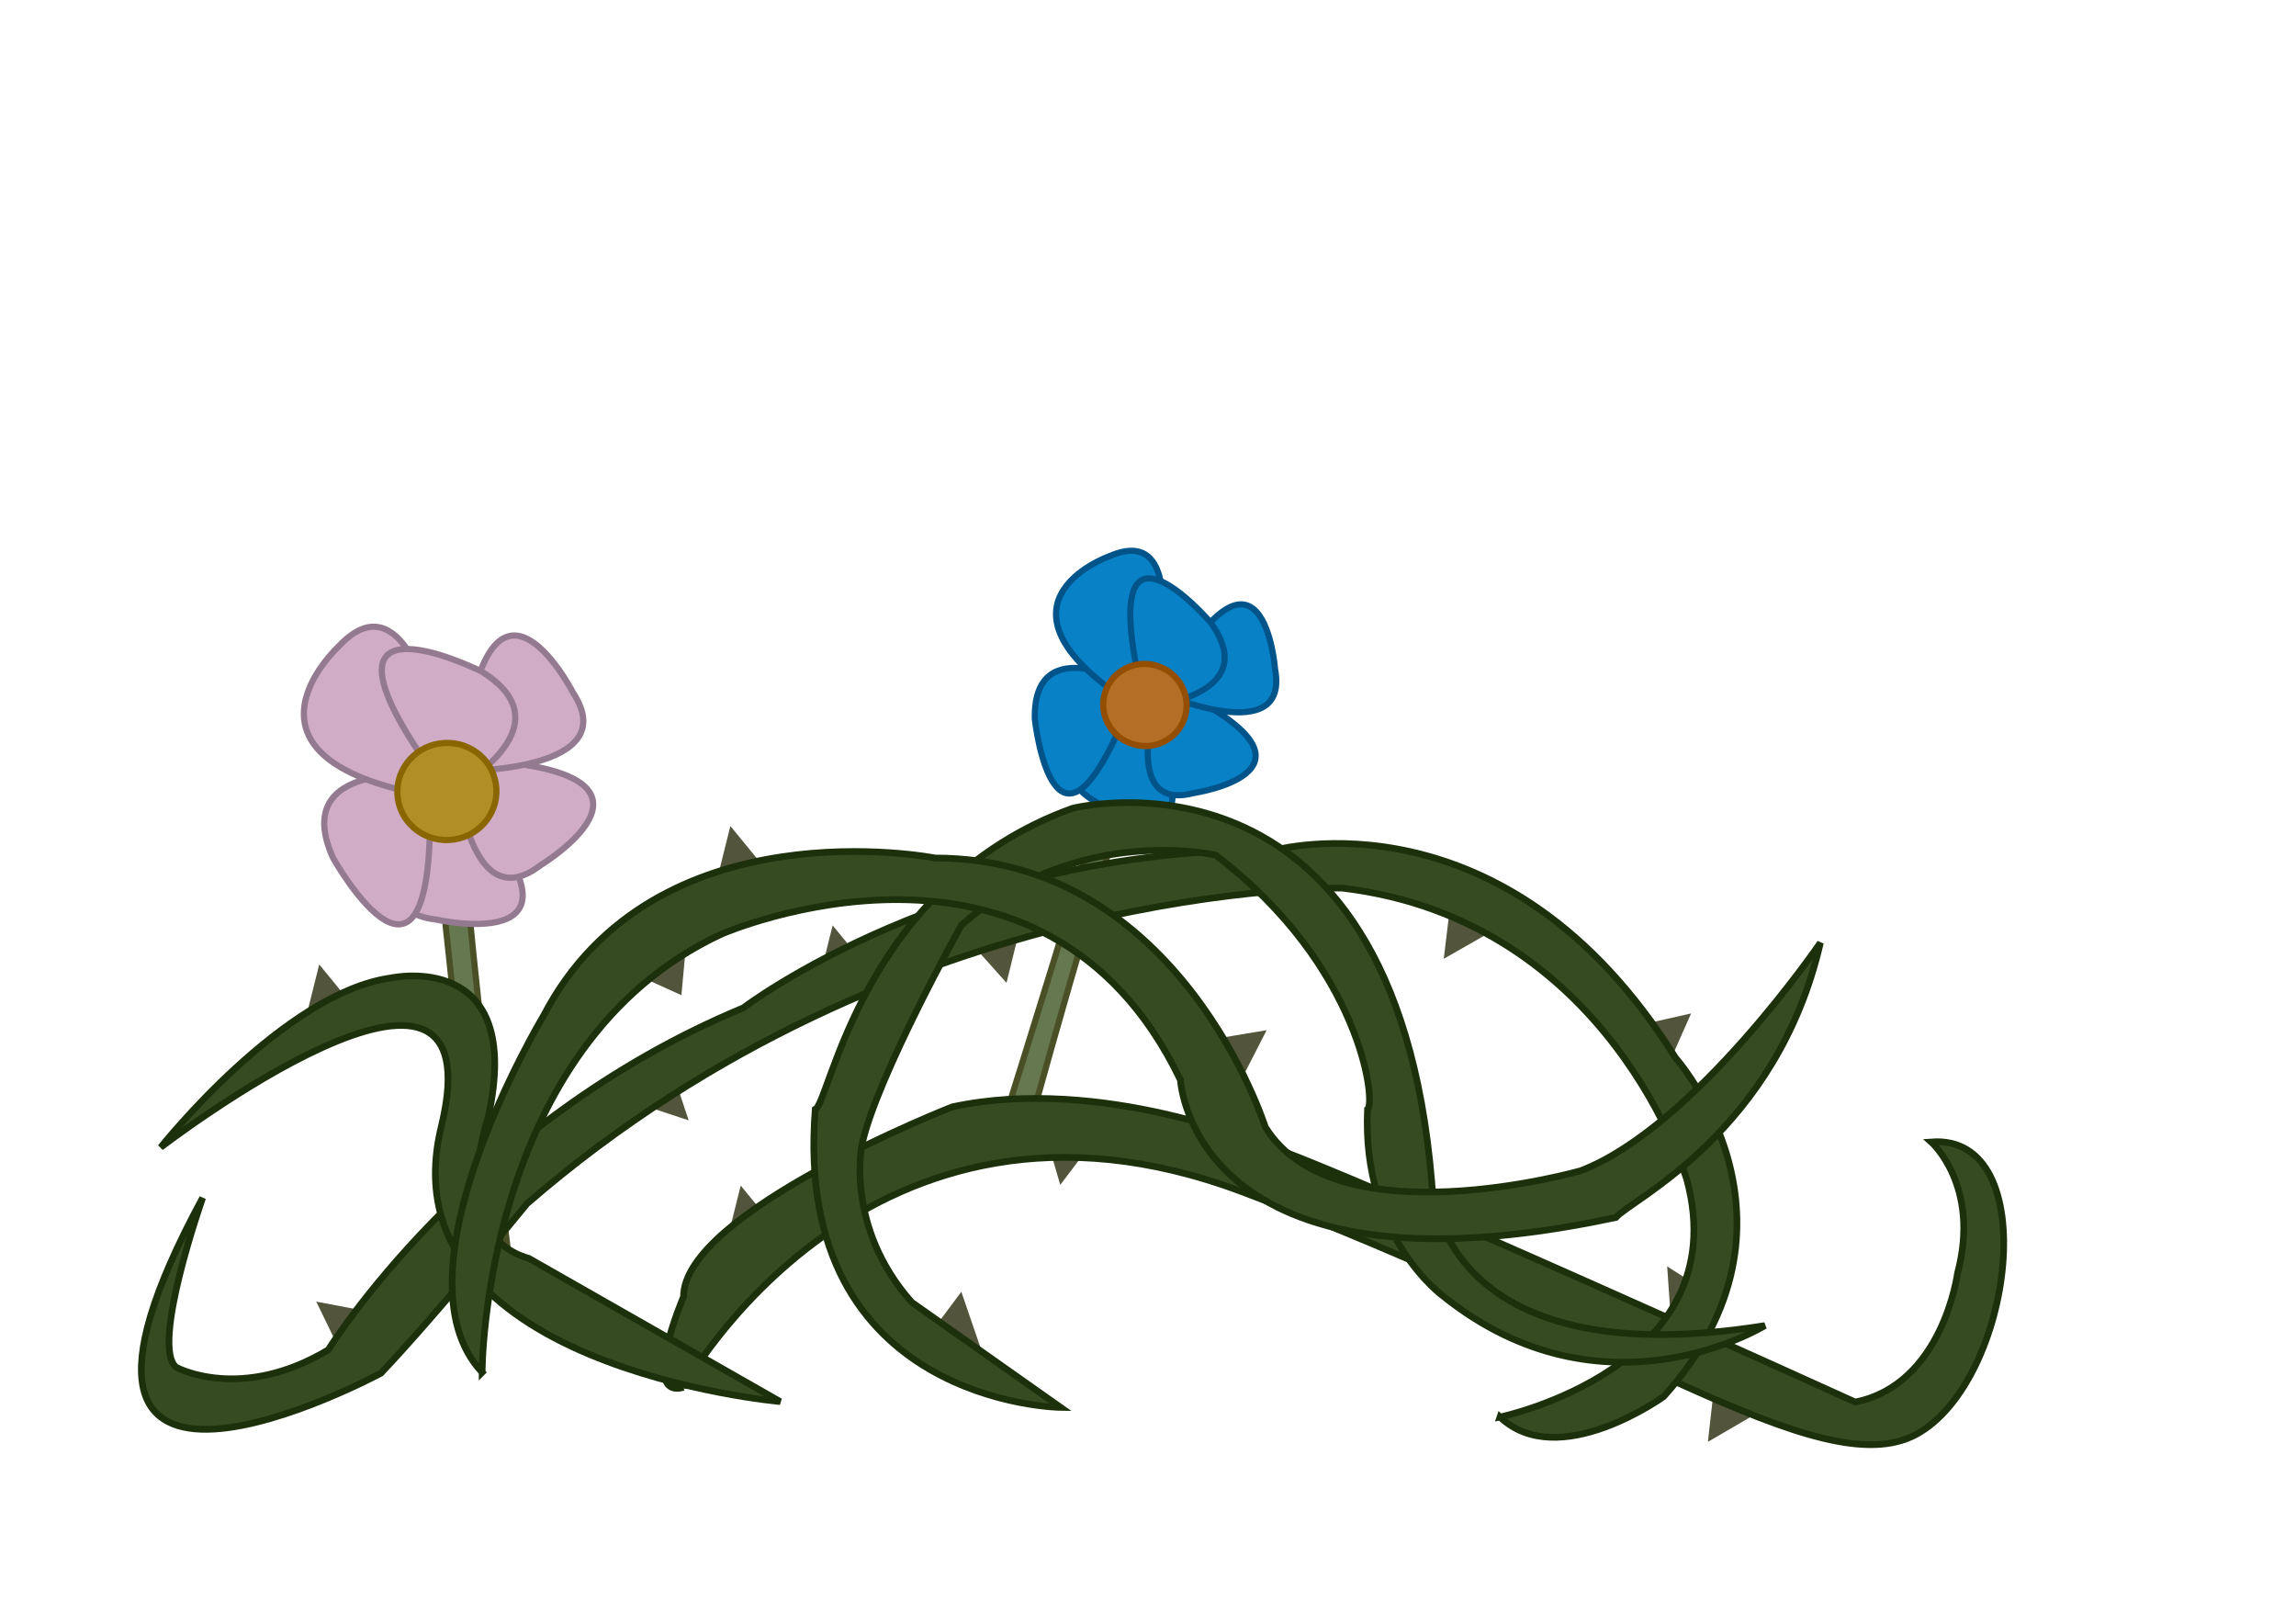 <?xml version="1.0" encoding="UTF-8" standalone="no"?>
<!-- Created with Inkscape (http://www.inkscape.org/) -->

<svg
   xmlns:dc="http://purl.org/dc/elements/1.1/"
   xmlns:cc="http://creativecommons.org/ns#"
   xmlns:rdf="http://www.w3.org/1999/02/22-rdf-syntax-ns#"
   xmlns:svg="http://www.w3.org/2000/svg"
   xmlns="http://www.w3.org/2000/svg"
   xmlns:sodipodi="http://sodipodi.sourceforge.net/DTD/sodipodi-0.dtd"
   xmlns:inkscape="http://www.inkscape.org/namespaces/inkscape"
   width="297mm"
   height="210mm"
   viewBox="0 0 297 210"
   version="1.1"
   id="svg2089"
   inkscape:export-filename="/home/josh/android/fishtank/assets_local/grass4.png"
   inkscape:export-xdpi="14.287415"
   inkscape:export-ydpi="14.287415"
   inkscape:version="0.92.2 5c3e80d, 2017-08-06"
   sodipodi:docname="grass4.svg">
  <defs
     id="defs2083" />
  <sodipodi:namedview
     id="base"
     pagecolor="#ffffff"
     bordercolor="#666666"
     borderopacity="1.0"
     inkscape:pageopacity="0.0"
     inkscape:pageshadow="2"
     inkscape:zoom="1.4"
     inkscape:cx="472.54923"
     inkscape:cy="220.86947"
     inkscape:document-units="mm"
     inkscape:current-layer="layer1"
     showgrid="false"
     inkscape:snap-nodes="false"
     inkscape:window-width="1918"
     inkscape:window-height="1042"
     inkscape:window-x="0"
     inkscape:window-y="18"
     inkscape:window-maximized="0" />
  <g
     inkscape:label="Layer 1"
     inkscape:groupmode="layer"
     id="layer1"
     transform="translate(0,-87)">
    <g
       id="g2852"
       transform="matrix(0.842,0,0,0.844,-67.713,21.301)"
       style="stroke-width:1.186">
      <path
         style="fill:#657850;fill-opacity:1;stroke:#4b4f26;stroke-width:0.949;stroke-linecap:butt;stroke-linejoin:miter;stroke-miterlimit:4;stroke-dasharray:none;stroke-opacity:1"
         d="m 239.593,246.82 c 0,0 15.492,-55.945 20.166,-64.621 l -4.452,-0.162 c -10.041,34.068 -19.511,63.982 -19.511,63.982 z"
         id="path2770"
         inkscape:connector-curvature="0"
         sodipodi:nodetypes="cccc" />
      <path
         style="fill:#0981c7;fill-opacity:1;stroke:#00548a;stroke-width:0.949;stroke-linecap:butt;stroke-linejoin:miter;stroke-miterlimit:4;stroke-dasharray:none;stroke-opacity:1"
         d="m 256.829,184.927 c 0,0 -19.042,9.585 -8.243,15.665 0,0 20.114,14.455 8.243,-15.665 z"
         id="path2772"
         inkscape:connector-curvature="0" />
      <path
         style="fill:#0981c7;fill-opacity:1;stroke:#00548a;stroke-width:0.949;stroke-linecap:butt;stroke-linejoin:miter;stroke-miterlimit:4;stroke-dasharray:none;stroke-opacity:1"
         d="m 258.802,182.382 c 0,0 -7.031,20.126 4.96,16.992 0,0 24.508,-3.585 -4.96,-16.992 z"
         id="path2774"
         inkscape:connector-curvature="0" />
      <path
         inkscape:connector-curvature="0"
         id="path2776"
         d="m 259.006,184.146 c 0,0 19.576,8.442 17.301,-3.741 0,0 -1.836,-24.701 -17.301,3.741 z"
         style="fill:#0981c7;fill-opacity:1;stroke:#00548a;stroke-width:0.949;stroke-linecap:butt;stroke-linejoin:miter;stroke-miterlimit:4;stroke-dasharray:none;stroke-opacity:1" />
      <path
         style="fill:#0981c7;fill-opacity:1;stroke:#00548a;stroke-width:0.949;stroke-linecap:butt;stroke-linejoin:miter;stroke-miterlimit:4;stroke-dasharray:none;stroke-opacity:1"
         d="m 254.972,183.086 c 0,0 -15.929,-9.091 -15.571,4.979 0,0 3.174,28.649 15.571,-4.979 z"
         id="path2778"
         inkscape:connector-curvature="0" />
      <path
         style="fill:#0981c7;fill-opacity:1;stroke:#00548a;stroke-width:0.949;stroke-linecap:butt;stroke-linejoin:miter;stroke-miterlimit:4;stroke-dasharray:none;stroke-opacity:1"
         d="m 256.556,187.12 c 0,0 8.528,-30.323 -5.781,-24.009 0,0 -21.658,7.668 5.781,24.009 z"
         id="path2780"
         inkscape:connector-curvature="0" />
      <path
         inkscape:connector-curvature="0"
         id="path2782"
         d="m 256.376,186.154 c 0,0 18.282,-1.47 10.055,-12.89 0,0 -18.771,-21.875 -10.055,12.89 z"
         style="fill:#0981c7;fill-opacity:1;stroke:#00548a;stroke-width:0.949;stroke-linecap:butt;stroke-linejoin:miter;stroke-miterlimit:4;stroke-dasharray:none;stroke-opacity:1" />
      <ellipse
         style="fill:#b26f25;fill-opacity:1;stroke:#944e00;stroke-width:0.949;stroke-miterlimit:4;stroke-dasharray:none;stroke-opacity:1"
         id="ellipse2784"
         cx="294.376"
         cy="116.562"
         rx="6.414"
         ry="6.281"
         transform="rotate(14.347)" />
    </g>
    <path
       style="fill:#657850;fill-opacity:1;stroke:#4b4f26;stroke-width:0.8;stroke-linecap:butt;stroke-linejoin:miter;stroke-miterlimit:4;stroke-dasharray:none;stroke-opacity:1"
       d="m 66.123,252.014 c 0,0 -7.498,-57.564 -6.568,-67.375 l -4.164,1.583 c 4.007,35.29 6.923,66.532 6.923,66.532 z"
       id="path2018"
       inkscape:connector-curvature="0"
       sodipodi:nodetypes="cccc" />
    <path
       style="fill:#d0acc7;fill-opacity:1;stroke:#947a90;stroke-width:0.8;stroke-linecap:butt;stroke-linejoin:miter;stroke-miterlimit:4;stroke-dasharray:none;stroke-opacity:1"
       d="m 57.917,188.291 c 0,0 -13.812,16.239 -1.498,17.638 0,0 24.153,5.489 1.498,-17.638 z"
       id="path2034"
       inkscape:connector-curvature="0" />
    <path
       style="fill:#d0acc7;fill-opacity:1;stroke:#947a90;stroke-width:0.8;stroke-linecap:butt;stroke-linejoin:miter;stroke-miterlimit:4;stroke-dasharray:none;stroke-opacity:1"
       d="m 58.744,185.179 c 0,0 1.355,21.275 11.181,13.723 0,0 21.182,-12.839 -11.181,-13.723 z"
       id="path2022"
       inkscape:connector-curvature="0" />
    <path
       inkscape:connector-curvature="0"
       id="path2024"
       d="m 59.619,186.725 c 0,0 21.318,0.159 14.482,-10.178 0,0 -11.303,-22.04 -14.482,10.178 z"
       style="fill:#d0acc7;fill-opacity:1;stroke:#947a90;stroke-width:0.8;stroke-linecap:butt;stroke-linejoin:miter;stroke-miterlimit:4;stroke-dasharray:none;stroke-opacity:1" />
    <path
       style="fill:#d0acc7;fill-opacity:1;stroke:#947a90;stroke-width:0.8;stroke-linecap:butt;stroke-linejoin:miter;stroke-miterlimit:4;stroke-dasharray:none;stroke-opacity:1"
       d="m 55.49,187.319 c 0,0 -18.211,-2.177 -12.406,10.646 0,0 14.072,25.156 12.406,-10.646 z"
       id="path2026"
       inkscape:connector-curvature="0" />
    <path
       style="fill:#d0acc7;fill-opacity:1;stroke:#947a90;stroke-width:0.8;stroke-linecap:butt;stroke-linejoin:miter;stroke-miterlimit:4;stroke-dasharray:none;stroke-opacity:1"
       d="m 58.519,190.418 c 0,0 -3.943,-31.252 -14.667,-19.867 0,0 -16.968,15.491 14.667,19.867 z"
       id="path2028"
       inkscape:connector-curvature="0" />
    <path
       inkscape:connector-curvature="0"
       id="path2030"
       d="m 57.977,189.598 c 0,0 16.269,-8.467 4.247,-15.786 0,0 -25.803,-12.847 -4.247,15.786 z"
       style="fill:#d0acc7;fill-opacity:1;stroke:#947a90;stroke-width:0.8;stroke-linecap:butt;stroke-linejoin:miter;stroke-miterlimit:4;stroke-dasharray:none;stroke-opacity:1" />
    <ellipse
       style="fill:#b28f25;fill-opacity:1;stroke:#8a6600;stroke-width:0.8;stroke-miterlimit:4;stroke-dasharray:none;stroke-opacity:1"
       id="path2032"
       cx="29.005"
       cy="195.855"
       rx="6.414"
       ry="6.281"
       transform="rotate(-8.552)" />
    <path
       style="fill:#52543b;fill-opacity:1;stroke:none;stroke-width:0.265px;stroke-linecap:butt;stroke-linejoin:miter;stroke-opacity:1"
       d="m 92.609,201.318 1.871,-7.484 4.276,5.212 z"
       id="path2644"
       inkscape:connector-curvature="0" />
    <path
       inkscape:connector-curvature="0"
       id="path2670"
       d="m 105.838,214.169 1.871,-7.484 4.276,5.212 z"
       style="fill:#52543b;fill-opacity:1;stroke:none;stroke-width:0.265px;stroke-linecap:butt;stroke-linejoin:miter;stroke-opacity:1" />
    <path
       style="fill:#52543b;fill-opacity:1;stroke:none;stroke-width:0.265px;stroke-linecap:butt;stroke-linejoin:miter;stroke-opacity:1"
       d="m 82.173,213.008 6.59,-4.009 -0.62,6.713 z"
       id="path2672"
       inkscape:connector-curvature="0" />
    <path
       inkscape:connector-curvature="0"
       id="path2658"
       d="m 130.197,214.113 -5.145,-5.747 6.713,-0.616 z"
       style="fill:#52543b;fill-opacity:1;stroke:none;stroke-width:0.265px;stroke-linecap:butt;stroke-linejoin:miter;stroke-opacity:1" />
    <path
       style="fill:#52543b;fill-opacity:1;stroke:none;stroke-width:0.265px;stroke-linecap:butt;stroke-linejoin:miter;stroke-opacity:1"
       d="m 93.945,247.822 1.871,-7.484 4.276,5.212 z"
       id="path2660"
       inkscape:connector-curvature="0" />
    <path
       inkscape:connector-curvature="0"
       id="path2662"
       d="m 211.229,219.767 7.525,-1.696 -2.73,6.164 z"
       style="fill:#52543b;fill-opacity:1;stroke:none;stroke-width:0.265px;stroke-linecap:butt;stroke-linejoin:miter;stroke-opacity:1" />
    <path
       style="fill:#52543b;fill-opacity:1;stroke:none;stroke-width:0.265px;stroke-linecap:butt;stroke-linejoin:miter;stroke-opacity:1"
       d="m 39.422,219.225 1.871,-7.484 4.276,5.212 z"
       id="path2664"
       inkscape:connector-curvature="0" />
    <path
       inkscape:connector-curvature="0"
       id="path2666"
       d="m 227.594,269.596 -6.665,3.883 0.748,-6.7 z"
       style="fill:#52543b;fill-opacity:1;stroke:none;stroke-width:0.265px;stroke-linecap:butt;stroke-linejoin:miter;stroke-opacity:1" />
    <path
       style="fill:#52543b;fill-opacity:1;stroke:none;stroke-width:0.265px;stroke-linecap:butt;stroke-linejoin:miter;stroke-opacity:1"
       d="m 216.193,258.479 -0.537,-7.695 5.679,3.633 z"
       id="path2668"
       inkscape:connector-curvature="0" />
    <path
       style="fill:#52543b;fill-opacity:1;stroke:none;stroke-width:0.265px;stroke-linecap:butt;stroke-linejoin:miter;stroke-opacity:1"
       d="m 193.457,207.18 -6.699,3.824 0.807,-6.693 z"
       id="path2656"
       inkscape:connector-curvature="0" />
    <path
       inkscape:connector-curvature="0"
       id="path2646"
       d="m 156.239,221.508 7.608,-1.272 -3.071,6.001 z"
       style="fill:#52543b;fill-opacity:1;stroke:none;stroke-width:0.265px;stroke-linecap:butt;stroke-linejoin:miter;stroke-opacity:1" />
    <path
       style="fill:#52543b;fill-opacity:1;stroke:none;stroke-width:0.265px;stroke-linecap:butt;stroke-linejoin:miter;stroke-opacity:1"
       d="m 124.353,254.07 2.503,7.297 -6.424,-2.046 z"
       id="path2648"
       inkscape:connector-curvature="0" />
    <path
       inkscape:connector-curvature="0"
       id="path2650"
       d="m 86.651,224.575 2.43,7.321 -6.403,-2.109 z"
       style="fill:#52543b;fill-opacity:1;stroke:none;stroke-width:0.265px;stroke-linecap:butt;stroke-linejoin:miter;stroke-opacity:1" />
    <path
       style="fill:#52543b;fill-opacity:1;stroke:none;stroke-width:0.265px;stroke-linecap:butt;stroke-linejoin:miter;stroke-opacity:1"
       d="m 44.274,262.286 -3.363,-6.942 6.623,1.257 z"
       id="path2652"
       inkscape:connector-curvature="0" />
    <path
       inkscape:connector-curvature="0"
       id="path2654"
       d="m 141.804,234.09 -4.652,6.153 -1.894,-6.47 z"
       style="fill:#52543b;fill-opacity:1;stroke:none;stroke-width:0.265px;stroke-linecap:butt;stroke-linejoin:miter;stroke-opacity:1" />
    <path
       style="fill:#364b21;fill-opacity:1;stroke:#1b300b;stroke-width:0.865;stroke-linecap:butt;stroke-linejoin:miter;stroke-miterlimit:4;stroke-dasharray:none;stroke-opacity:1"
       d="m 88.414,266.441 c 0,0 23.812,-43.467 72.193,-25.324 48.381,18.143 74.839,38.176 87.312,31.372 12.473,-6.804 16.631,-38.932 1.89,-37.798 0,0 6.426,5.67 3.402,17.009 0,0 -1.89,14.363 -13.229,16.631 0,0 -65.768,-29.86 -76.351,-33.262 0,0 -21.167,-9.071 -40.443,-4.914 0,0 -34.774,13.607 -34.774,24.568 0,0 -5.67,13.229 -2e-6,11.717 z"
       id="path2634"
       inkscape:connector-curvature="0" />
    <path
       style="fill:#364b21;fill-opacity:1;stroke:#1b300b;stroke-width:0.865;stroke-linecap:butt;stroke-linejoin:miter;stroke-miterlimit:4;stroke-dasharray:none;stroke-opacity:1"
       d="m 194.035,270.274 c 0,0 30.616,-6.426 24.19,-30.616 0,0 -9.827,-33.64 -44.601,-37.798 0,0 -57.074,-1.134 -105.455,40.821 0,0 -11.717,14.363 -18.899,21.923 0,0 -49.893,26.836 -23.057,-22.679 0,0 -6.804,19.277 -3.402,21.923 0,0 8.315,4.536 19.655,-2.268 0,0 18.143,-29.482 53.673,-44.223 0,0 27.214,-20.789 68.792,-20.411 0,0 29.86,-8.315 51.783,26.836 0,0 18.899,21.167 -1.512,43.845 0,0 -13.607,9.827 -21.167,2.646 z"
       id="path2636"
       inkscape:connector-curvature="0" />
    <path
       style="fill:#364b21;stroke:#1b300b;stroke-width:0.865;stroke-linecap:butt;stroke-linejoin:miter;stroke-opacity:1;fill-opacity:1;stroke-miterlimit:4;stroke-dasharray:none"
       d="m 137.205,269.03 c 0,0 -34.774,-0.378 -31.75,-38.554 1.89,-0.756 6.048,-29.104 33.262,-38.932 0,0 41.577,-10.583 46.491,48.381 0,0 0.378,25.324 43.089,18.521 0,0 -20.789,12.851 -41.577,-3.78 0,0 -10.583,-7.56 -9.827,-24.19 1.134,-0.756 -0.756,-18.521 -19.655,-32.884 0,0 -17.765,-4.158 -32.884,9.071 0,0 -10.961,19.655 -12.851,28.348 0,0 -2.268,10.583 6.426,20.411 z"
       id="path2638"
       inkscape:connector-curvature="0" />
    <path
       style="fill:#364b21;stroke:#1b300b;stroke-width:0.865;stroke-linecap:butt;stroke-linejoin:miter;stroke-opacity:1;fill-opacity:1;stroke-miterlimit:4;stroke-dasharray:none"
       d="m 100.92,268.274 c 0,0 -51.405,-4.536 -43.845,-35.53 7.56,-30.994 -36.286,2.646 -36.286,2.646 0,0 15.875,-20.033 29.86,-21.923 0,0 17.387,-3.78 12.473,18.143 0,0 -5.292,15.119 5.292,18.143 z"
       id="path2640"
       inkscape:connector-curvature="0" />
    <path
       style="fill:#364b21;stroke:#1b300b;stroke-width:0.865;stroke-linecap:butt;stroke-linejoin:miter;stroke-opacity:1;fill-opacity:1;stroke-miterlimit:4;stroke-dasharray:none"
       d="m 62.366,264.494 c 0,0 0,-42.333 30.994,-56.696 0,0 41.577,-18.143 59.342,18.899 0,0 1.512,29.482 56.318,17.765 1.89,-2.268 20.789,-10.961 26.458,-35.53 0,0 -16.253,23.812 -30.994,29.482 0,0 -31.75,9.071 -40.821,-5.67 0,0 -10.961,-34.774 -42.711,-34.774 0,0 -36.286,-7.182 -50.649,20.411 0,0 -20.033,33.262 -7.937,46.113 z"
       id="path2642"
       inkscape:connector-curvature="0" />
  </g>
</svg>
